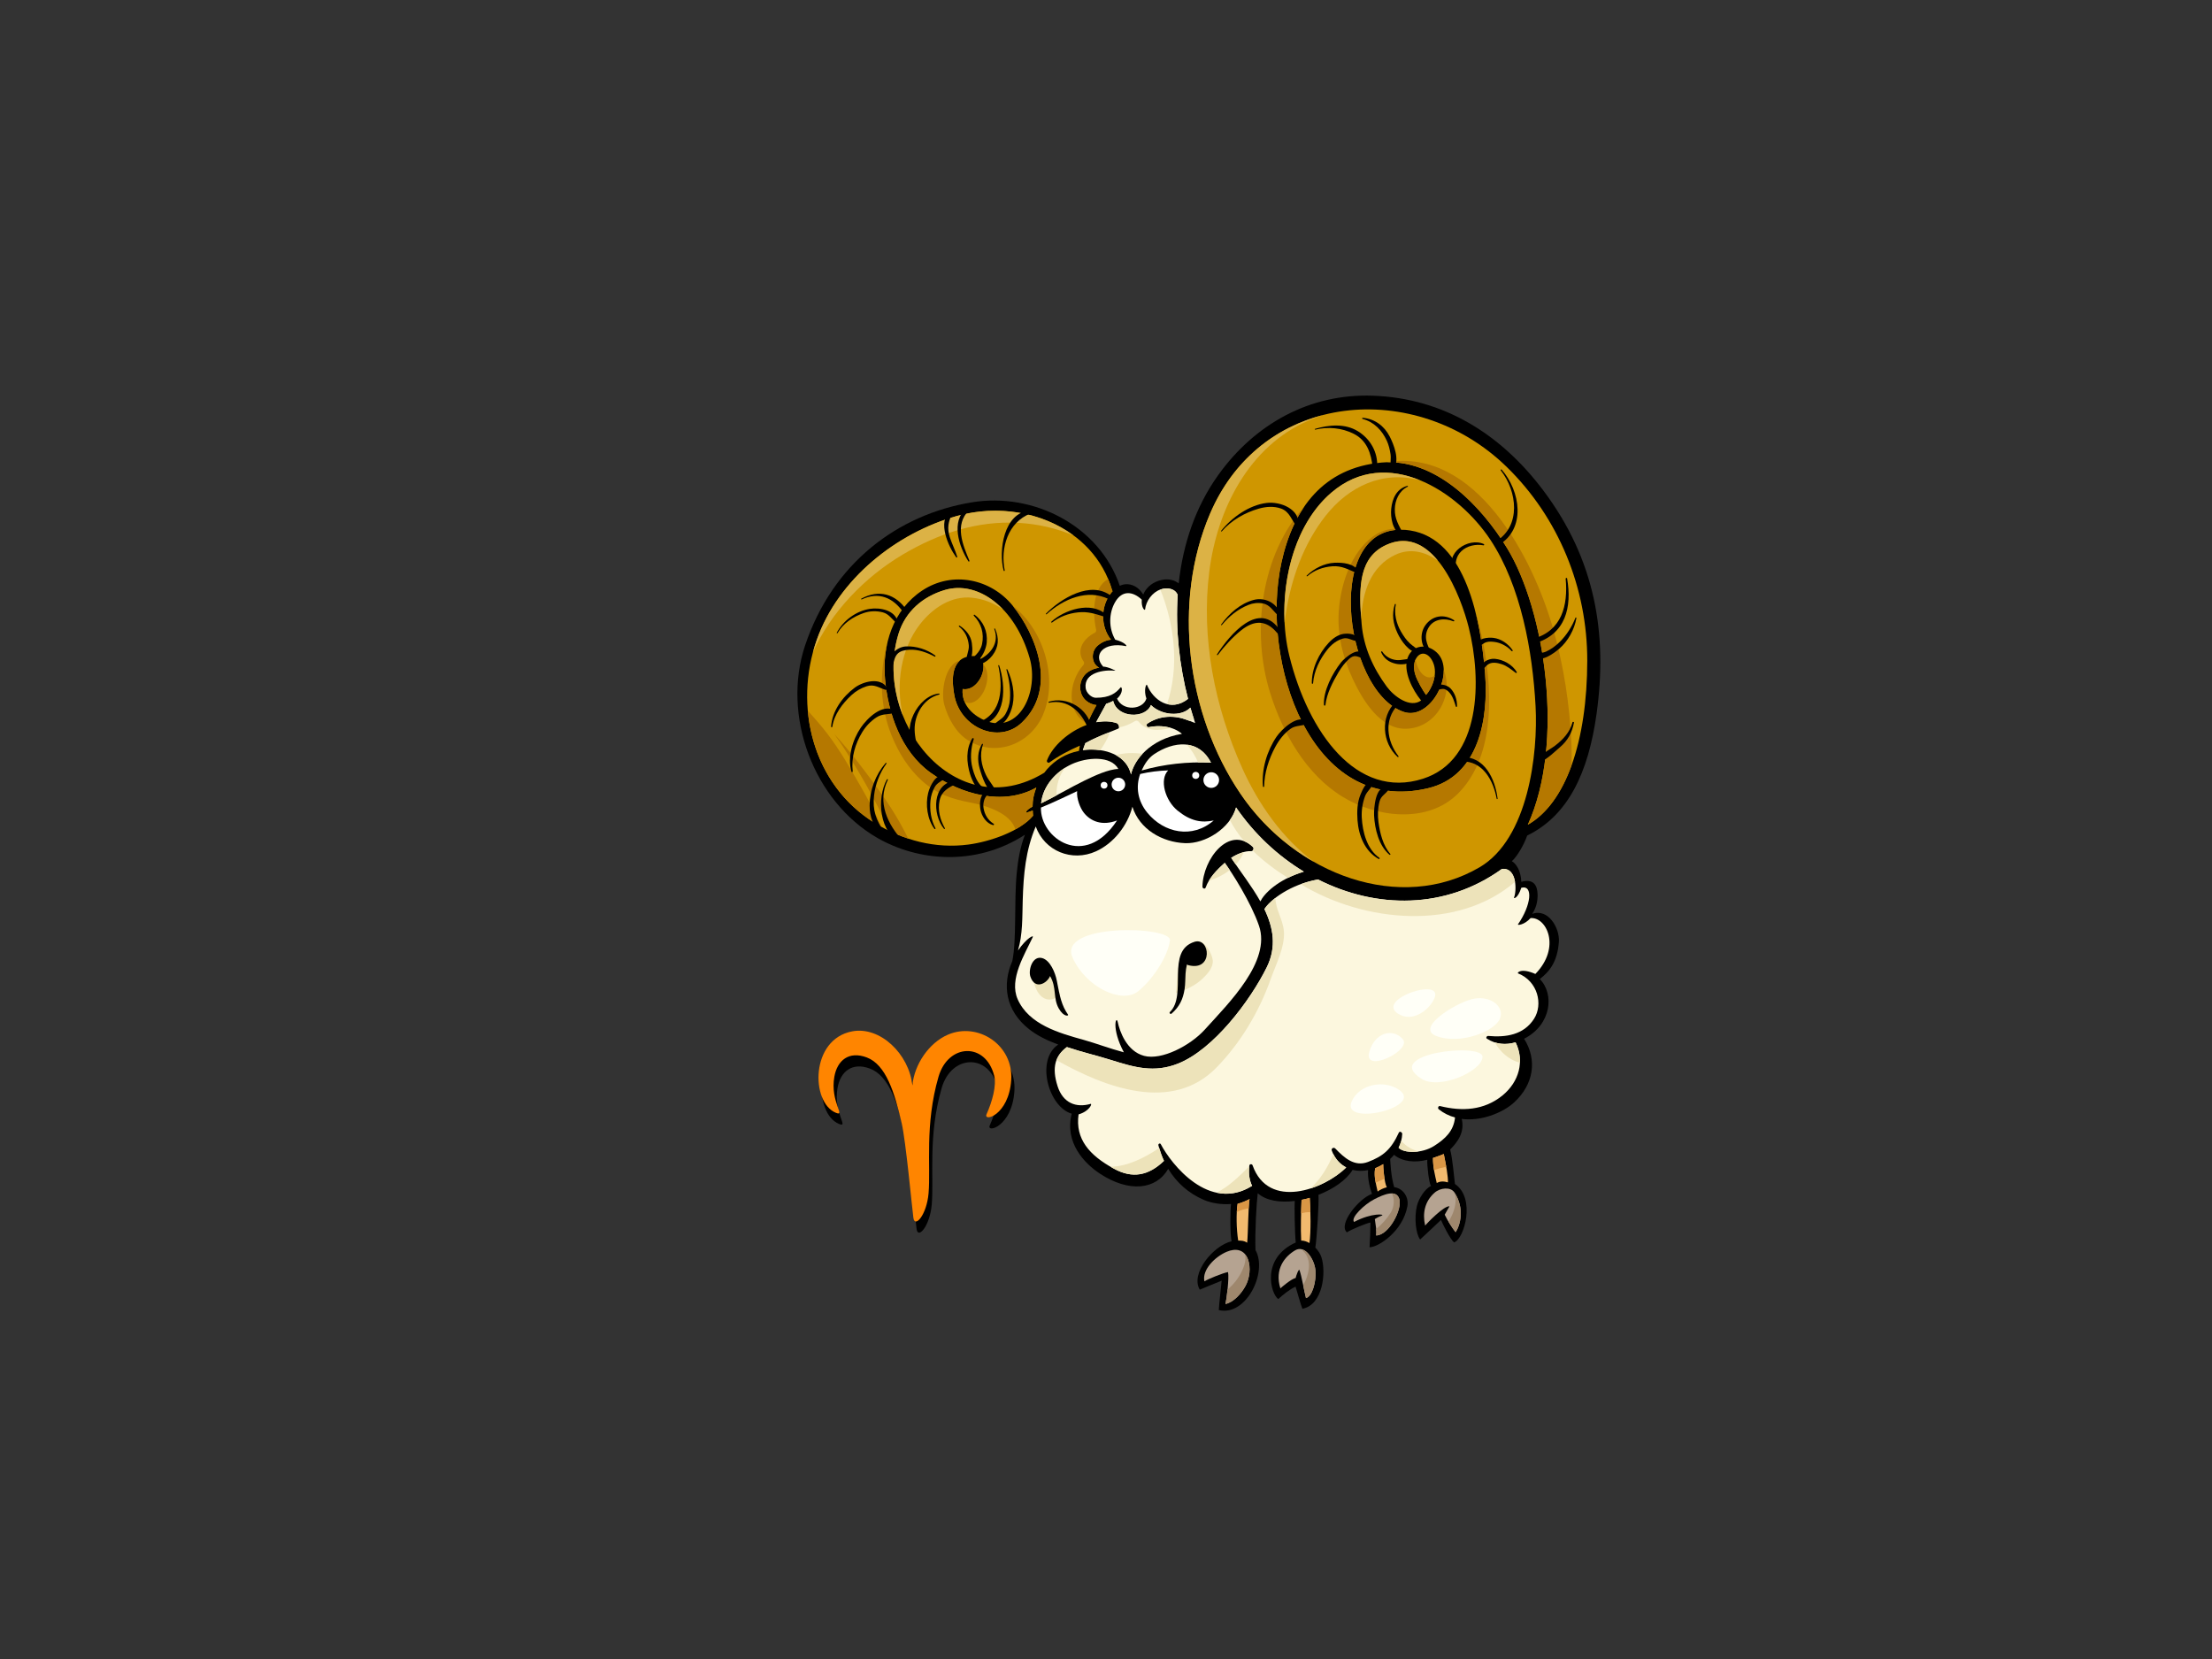 <?xml version="1.0" encoding="utf-8"?>
<!-- Generator: Adobe Illustrator 17.0.0, SVG Export Plug-In . SVG Version: 6.00 Build 0)  -->
<!DOCTYPE svg PUBLIC "-//W3C//DTD SVG 1.1//EN" "http://www.w3.org/Graphics/SVG/1.1/DTD/svg11.dtd">
<svg version="1.1" id="Layer_1" xmlns="http://www.w3.org/2000/svg" xmlns:xlink="http://www.w3.org/1999/xlink" x="0px" y="0px"
	 width="800px" height="600px" viewBox="0 0 800 600" enable-background="new 0 0 800 600" xml:space="preserve">
<rect x="0" y="0" width="800" height="600" fill="#333333" stroke="none"/>
<g>
	<path d="M577.438,258.038c3.976-28.65-0.381-55.573-19.341-80.736c-15.322-20.336-35.988-33.266-61.549-34.192
		c-22.944-0.828-42.737,10.289-55.903,28.624c-8.308,11.574-12.825,25.119-14.347,39.262c-0.335-0.233-0.649-0.473-1.059-0.684
		c-1.946-1.008-4.262-0.932-6.289-0.244c-2.663,0.904-4.554,2.706-5.483,4.947c-1.094-1.705-2.488-3.076-4.664-3.594
		c-1.35-0.321-2.653-0.112-3.824,0.433c-7.367-21.711-31.195-33.826-53.4-30.197c-26.888,4.398-50.451,22.043-60.407,51.777
		c-8.458,25.26,2.956,56.277,26.167,69.629c14.41,8.289,35.296,10.494,53.344-1.17c-1.684,4.365-2.493,8.994-2.969,13.89
		c-1.003,10.332,0.005,23.995-1.6,31.809c-3.716,8.512-2.51,17.848,6.061,24.624c3.023,2.391,6.671,4.139,10.545,5.558
		c-8.277,5.595-3.477,22.62,4.89,25.012c-2.682,10.413,4.569,17.967,10.135,21.643c10.613,7.009,20.424,5.854,24.753-1.704
		c2.97,4.919,7.298,8.842,12.916,11.244c2.785,1.191,6.35,1.741,9.816,1.476c-0.326,1.729-0.398,10.881,0.181,13.483
		c-6.599,1.534-15.009,11.712-11.492,17.49c2.368-0.931,6.062-2.547,7.909-3.24c-0.231,2.655-0.842,7.599-1.038,10.619
		c9.846,2.406,17.774-13.62,13.272-21.699c-0.226-6.606,0.348-16.851,0.815-20.547c3.094,2.745,8.103,3.461,13.397,2.794
		c-0.178,1.726,0,11.82,0.348,15.026c-12.713,5.729-9.019,18.656-6.31,20.465c1.341-1.304,4.363-3.716,6.251-4.493
		c0.736,2.455,1.826,6.386,2.468,7.995c7.426-1.395,8.671-13.169,6.869-18.678c-0.398-1.215-1.201-2.428-2.195-3.445
		c0.561-3.432,1.368-16.37,1.132-19.084c5.354-2.083,10.085-5.307,12.342-9.024c1.795,0.453,3.714,0.445,5.607,0.085
		c-0.294,2.774,0.712,6.74,1.405,8.587c-4.829,1.704-12.35,11.08-9.064,13.932c1.189-0.931,7.633-3.555,8.523-3.549
		c-0.036,3.006-0.152,6.353-0.335,8.918c3.195,0.03,12.072-5.796,13.691-14.855c0.552-3.088-1.389-6.407-4.791-6.875
		c-1.215-4.264-1.328-8.714-1.441-10.206c0.5-0.465,0.969-0.959,1.401-1.485c3.117,2.546,7.672,2.904,12.024,1.786
		c-0.147,1.902,0.602,8.423,1.332,9.494c-2.247,0.983-4.483,4.709-5.067,7.113c-1.039,4.27-0.462,10.157,1.149,12.228
		c2.314-2.187,6.789-6.295,7.528-7.061c0.564,1.299,3.389,7.149,4.783,8.105c3.622-1.268,7.892-15.926,0.274-21.125
		c-0.48-3.735-0.81-8.822-1.731-12.46c2.885-2.885,5.29-6.349,4.187-11.065c6.667,0.898,14.626-1.979,18.995-6.01
		c6.981-6.443,8.435-15.295,3.555-22.984c9.966-5.081,11.006-16.277,5.672-21.591c3.487-2.651,6.371-6.229,6.912-13.389
		c0.381-5.066-3.89-12.299-9.654-10.176c1.358-1.985,2.024-4.432,1.957-7.021c-0.089-3.503-1.616-5.772-5.906-4.583
		c-0.097-3.96-1.877-6.624-3.421-7.462c1.737-1.445,4.41-5.837,5.552-9.263C567.16,294.96,574.467,279.438,577.438,258.038z"/>
	<path fill="#FCF7DE" d="M412.932,216.858c-0.216,3.091,1.148,4.086,1.204,3.555c0.32-3.06,2.618-6.205,5.559-7.217
		c2.595-0.896,5.38-0.251,6.238,1.991c-0.823,12.476,0.589,25.308,3.739,37.573c-6.45,5.024-12.629,0.355-14.826-5
		c-0.288-0.702-1.305,1.854-0.232,4.887c-1.279,4.107-8.556,4.655-10.619,0.018c2.474-2.157,1.745-4.605,1.266-4.031
		c-1.676,2.01-3.803,3.726-8.952,3.726c-1.609,0-3.46-1.781-3.67-3.513c-0.691-5.677,6.702-6.704,10.703-6.275
		c0.441,0.048-2.867-1.524-4.356-1.474c-3.913-4.258,0.137-9.065,8.239-7.417c0.622,0.126-0.481-1.508-3.875-2.319
		c-2.401-4.113-2.407-9.534-0.036-13.615C405.882,213.324,409.708,213.856,412.932,216.858z"/>
	<path fill="#FFFFFF" d="M425.852,293.137c4.72,3.849,8.703,4.526,13.112,3.597c-7.774,6.731-17.985,4.526-23.986-2.761
		c-3.577-4.343-4.28-9.442-2.615-14.055c3.375-0.772,6.747-1.188,10.119-1.294C419.195,282.004,421.443,289.541,425.852,293.137z"/>
	<path fill="#FCF7DE" d="M412.875,278.658c1.015-2.202,2.375-4.443,4.484-5.867c6.985-4.716,16.151-5.762,20.625,3.056
		C429.594,275.396,420.972,276.36,412.875,278.658z"/>
	<path fill="#FCF7DE" d="M428.663,260.156c-4.632-1.628-9.693-1.145-13.71,1.561c-0.586,0.393-0.154,1.412,0.537,1.27
		c3.666-0.76,8.622-0.482,11.986,2.419c-11.656,1.948-17.375,9.576-18.425,14.683c-2.033-8.361-11.893-9.65-17.422-8.784
		c0.254-0.669,0.624-1.874,0.903-2.531c3.914-2.198,8.101-3.708,11.822-5.222c0.761-0.309,0.248-1.774-0.494-2.024
		c-2.293-0.778-4.855-0.812-7.453-0.308c1.215-2.255,2.462-4.49,3.675-6.704c0.894-0.233,1.834-0.666,2.514-1.02
		c1.531,6.316,11.708,6.483,13.649,1.493c3.604,3.554,10.723,4.496,14.281,0.937c0.534,1.881,1.117,3.742,1.733,5.589
		C431.084,260.984,429.835,260.568,428.663,260.156z"/>
	<path fill="#FCF7DE" d="M392.088,282.378c-5.246,2.568-10.264,5.583-15.555,8.163c0.627-6.295,5.365-11.559,11.082-14.179
		c5.451-2.499,14.115-3.192,16.86,1.746C400.908,278.186,395.751,280.584,392.088,282.378z"/>
	<path fill="#FFFFFF" d="M403.997,296.722c-11.691,17.857-27.876,6.385-27.525-4.654c3.696-1.429,12.343-5.589,13.081-5.939
		c-0.249,2.697,1.114,6.083,2.36,7.709C394.385,297.067,398.622,298.789,403.997,296.722z"/>
	<path fill="#CF9600" d="M350.312,305.435c-11.986,1.612-23.765-1.542-33.915-7.781c-22.56-13.865-29.461-42.371-20.984-66.289
		c7.828-22.08,28.91-38.659,50.656-44.75c23.162-6.489,49.524,3.909,56.164,26.921c0.034,0.115,0.101,0.189,0.15,0.285
		c-0.129,0.14-0.264,0.278-0.384,0.428c-4.025,4.972-4.018,12.256-0.188,17.121c-0.042,0.002-0.075-0.006-0.118,0
		c-1.778,0.173-3.623,1.105-4.91,2.323c-2.273,2.15-2.105,6.325,0.754,7.791c-1.461,0.226-2.869,0.714-4.133,1.612
		c-2.05,1.46-3.018,3.998-2.671,6.45c0.372,2.635,2.138,4.477,4.647,5.237c0.384,0.117,0.781,0.177,1.181,0.21
		c-1.327,2.357-2.507,4.739-3.528,7.177c-6.353,2.328-12.304,7.494-14.368,12.807c-0.234,0.604,0.441,1.108,0.928,0.752
		c3.328-2.425,7.202-4.416,10.949-6.063c-0.097,0.471-0.236,1.421-0.317,1.903c-0.613,0.131-1.222,0.275-1.814,0.445
		c-4.478,1.28-8.151,3.971-10.739,7.454c-32.165,19.581-62.367-19.181-52.686-50.33c2.495-8.026,8.764-13.37,16.636-15.739
		c11.976-3.601,25.494,6.151,30.784,24.663c3.374,11.809-3.502,27.525-15.93,22.606c-3.81-1.508-8.854-5.232-8.327-11.471
		c6.8,1.167,11.186-12.36,3.379-11.929c-8.817,0.488-6.895,11.198-6.404,14.041c2.028,11.783,16.072,18.015,24.436,10.021
		c13.089-12.511,4.985-32-3.274-42.239c-7.821-9.697-21.754-12.784-32.737-5.533c-10.557,6.966-14.542,19.662-13.471,31.926
		c1.097,12.557,5.799,26.276,16.455,33.951c11.06,7.964,26.405,12.12,38.264,5.375c-0.866,2.354-1.348,4.331-1.352,6.899
		c-2.471,1.306-2.621,2.339-2.145,2.19c0.75-0.236,1.474-0.503,2.209-0.757c0.025,0.623,0.045,1.245,0.126,1.868
		C368.877,300.677,358.086,304.39,350.312,305.435z"/>
	<path fill="#DCB245" d="M326.375,200.629c12.833-7.627,26.953-12.384,42.041-11.527c7.037,0.4,13.612,1.968,19.816,4.528
		c-11.422-8.431-27.436-11.141-42.163-7.015c-21.746,6.092-42.829,22.67-50.656,44.75c-0.53,1.496-1,3.01-1.41,4.538
		C300.567,221.226,312.912,208.631,326.375,200.629z"/>
	<path fill="#DCB245" d="M351.624,216.177c4.184,0.453,7.862,1.979,11.116,4.217c-6.188-6.475-13.925-9.158-21.118-6.996
		c-7.871,2.369-14.141,7.712-16.636,15.739c-3.057,9.836-2.13,20.427,1.572,29.704c-2.751-11.322-0.706-24.283,6.211-33.128
		C337.242,219.992,344.009,215.353,351.624,216.177z"/>
	<path fill="#FCF7DE" d="M368.046,361.373c-3.18-7.213,2.567-16.231,5.49-22.51c0.303-0.654-1.873-0.012-5.374,4.874
		c1.747-5.744,1.542-12.14,1.717-18.07c0.28-9.519,1.047-18.14,4.708-26.759c3.181,8.878,13.07,12.939,21.803,8.981
		c6.304-2.853,11.375-9.225,13.159-16.131c2.555,8.139,10.73,12.864,19.068,13.183c7.379,0.281,16.396-5.445,18.424-12.916
		c6.596,9.607,15.059,17.487,24.516,23.217c-9.73,2.963-14.452,8.144-15.728,10.765c-3.096-5.513-7.223-10.763-10.558-15.759
		c2.126-1.374,4.935-2.563,7.138-2.406c0.761,0.056,1.291-0.986,0.711-1.533c-8.503-8.056-18.098,4.355-18.236,14.359
		c-0.009,0.663,0.909,1.004,1.149,0.342c1.292-3.589,4.098-6.459,6.923-8.961c2.626,3.6,9.445,14.228,12.374,22.745
		c4.434,12.899-10.795,27.842-19.612,37.588c-5.22,5.768-15.591,11.19-21.952,9.482c-6.361-1.708-8.839-8.989-9.496-12.155
		c-0.578-2.78-2.434,2.21,2.192,10.871c-5.029-1.311-10.108-3.264-14.559-4.501C383.052,373.62,372.092,370.547,368.046,361.373z"/>
	<path fill="#B5A391" d="M450.483,465.025c-1.564,2.901-4.386,6.003-7.271,6.579c0.395-1.699,1.386-9.349,0.923-11.541
		c-1.619,0.244-7.329,2.545-8.542,3.347c-0.922-4.156,3.809-8.887,8.062-10.686c3.314-1.402,6.368-0.825,7.678,2.7
		C452.45,458.427,451.937,462.328,450.483,465.025z"/>
	<path fill="#F2BA6E" d="M451.06,449.445c-1.084-0.734-1.937-0.746-3.253-0.779c-0.671-4.3-0.752-9.965-0.208-13.301
		c1.338-0.305,3.158-1.091,4.327-1.695C451.458,435.309,451.408,445.982,451.06,449.445z"/>
	<path fill="#B5A391" d="M472.322,469.462c-0.833-3.395-1.525-7.749-2.333-10.09c-0.262-0.755-1.319,2.257-1.395,2.819
		c-1.601,0.355-4.983,3.261-5.53,3.76c-2.195-7.04,1.648-11.547,5.308-13.736s7.042,3.348,7.387,7.272
		C476.106,463.412,474.606,468.952,472.322,469.462z"/>
	<path fill="#F2BA6E" d="M470.716,433.947c0.99-0.199,1.981-0.449,2.962-0.733c0.351,4.92,0.467,12.191-0.086,16.35
		c-0.987-0.57-2.025-0.92-2.999-0.888C470.335,444.481,470.566,437.672,470.716,433.947z"/>
	<path fill="#F2BA6E" d="M497.344,422.495c1.018-0.382,1.992-0.895,2.925-1.476c-0.065,0.993,0.391,6.811,1.296,8.373
		c-1.111,0.265-2.492,0.888-3.324,1.543C497.625,428.127,496.814,425.473,497.344,422.495z"/>
	<path fill="#B5A391" d="M506.115,433.742c1.038,3.693-3.809,13.043-8.42,13.078c0.224-1.768-0.12-3.499-0.469-5.922
		c0.296-0.189,1.27-0.807,2.54-1.27c1.27-0.462-3.461-1.154-10.041,2.308c-1.384-1.5,3.692-6.347,7.271-8.194
		C500.575,431.895,505.075,430.048,506.115,433.742z"/>
	<path fill="#B5A391" d="M525.967,431.204c3.924,5.886,2.077,12.118,0.462,14.427c-1.27-1.616-2.771-3.924-3.934-6.315
		c0.165-0.398,1.163-1.995,1.741-3.035c-2.024-0.266-8.234,6.223-8.823,6.95c-0.989-4.41-0.18-8.68,3.406-11.862
		C520.928,429.498,524.654,429.234,525.967,431.204z"/>
	<path fill="#9E876D" d="M451.333,455.425c-0.272-0.732-0.635-1.308-1.044-1.795c0.254,1.124,0.204,2.416-0.254,3.855
		c-1.103,3.464-3.28,6.56-6.078,8.903c-0.236,2.265-0.558,4.41-0.745,5.216c2.884-0.577,5.707-3.678,7.271-6.579
		C451.937,462.328,452.45,458.427,451.333,455.425z"/>
	<path fill="#9E876D" d="M475.759,459.488c-0.274-3.113-2.461-7.228-5.18-7.708c4.023,3.069,3.235,8.48,0.742,13.086
		c0.321,1.555,0.648,3.16,1.001,4.596C474.606,468.952,476.106,463.412,475.759,459.488z"/>
	<path fill="#9E876D" d="M506.115,433.742c-0.427-1.514-1.439-2.088-2.727-2.122c1.051,1.839,0.892,4.853-0.419,6.964
		c-1.353,2.177-3.179,4.206-5.267,5.927c0.067,0.797,0.088,1.554-0.007,2.309C502.306,446.785,507.153,437.435,506.115,433.742z"/>
	<path fill="#9E876D" d="M525.967,431.204c-0.04-0.061-0.103-0.101-0.149-0.158c0.406,0.773,0.644,1.676,0.644,2.703
		c0,2.864-1.047,5.629-2.593,8.087c0.85,1.436,1.75,2.763,2.56,3.794C528.044,443.322,529.891,437.09,525.967,431.204z"/>
	<path fill="#F2BA6E" d="M518.257,418.794c0.839-0.306,3.111-1.032,3.902-1.441c0.807,3.808,1.615,8.309,1.499,10.271
		c-1.154-0.347-2.654-0.577-4.038,0.232C519.014,425.201,518.233,422.195,518.257,418.794z"/>
	<path fill="#D99645" d="M451.605,437.032c0.083-1.619,0.183-2.883,0.32-3.363c-1.169,0.604-2.989,1.39-4.327,1.695
		c-0.14,0.856-0.236,1.869-0.294,2.971C448.678,437.689,450.132,437.224,451.605,437.032z"/>
	<path fill="#D99645" d="M473.919,438.372c-0.049-1.836-0.131-3.615-0.241-5.158c-0.981,0.284-1.972,0.534-2.962,0.733
		c-0.055,1.323-0.115,3.054-0.162,4.904C471.636,438.51,472.772,438.367,473.919,438.372z"/>
	<path fill="#D99645" d="M500.737,426.303c-0.346-2.169-0.509-4.664-0.468-5.284c-0.932,0.581-1.906,1.094-2.925,1.476
		c-0.327,1.835-0.143,3.546,0.189,5.246C498.595,427.228,499.659,426.743,500.737,426.303z"/>
	<path fill="#D99645" d="M523.054,421.976c-0.262-1.518-0.577-3.122-0.895-4.623c-0.791,0.409-3.063,1.134-3.902,1.441
		c-0.01,1.533,0.155,2.974,0.381,4.351C520.077,422.65,521.555,422.263,523.054,421.976z"/>
	<path fill="#FCF7DE" d="M547.569,324.576c-0.242,0.525,1.365,0.425,2.635-3.5c4.386-1.154,3.577,6.349-1.213,13.229
		c-0.283,0.404,2.253,0.276,4.562-2.263c5.771-0.462,11.128,10.569,1.731,20.202c-5.195-2.308-6.798-0.421-6.211-0.187
		c7.134,2.843,9.056,11.223,5.73,16.408c-3.759,5.857-10.21,6.777-16.562,6.196c-0.5-0.046-0.992,0.663-0.464,1.002
		c3.285,2.113,6.935,2.314,10.341,1.301c3.356,6.798,1.279,14.301-4.693,19.192c-6.709,5.495-14.735,5.823-22.599,3.869
		c-0.654-0.164-0.968,0.775-0.494,1.155c1.799,1.438,3.802,2.395,5.897,2.978c-0.494,4.88-3.537,7.73-7.573,10.291
		c-4.45,2.822-10.927,2.676-12.836,0.659c0.754-1.517,1.231-3.185,1.308-4.976c0.027-0.632-0.916-1.17-1.219-0.506
		c-2.795,6.114-5.683,8.539-11.184,10.618c-4.887,1.847-8.579-1.527-11.794-4.859c-0.58-0.599-1.581-0.062-1.27,0.76
		c1.136,2.989,3.011,4.929,5.216,6.078c-8.002,7.947-28.102,15.511-33.874-0.782c-0.199-0.563-1.088-0.494-1.161,0.113
		c-0.367,3.017,0.043,5.421,0.998,7.318c-15.515,9.726-29.275-7.873-33.03-15.068c-0.264-0.506-0.987-0.101-0.862,0.401
		c0.499,1.979,1.192,3.854,2.018,5.64c-5.568,5.344-11.342,6.515-18.089,2.838c-8.938-4.871-14.037-10.753-12.803-19.644
		c3.968-1.149,5.067-4.004,4.345-3.798c-5.223,1.493-9.962-0.288-11.918-6.355c-2.229-6.917-0.821-11.134,3.348-14.197
		c5.721,1.906,10.653,3.006,15.869,4.642c8.623,2.706,15.644,4.783,24.336,1.338c12.878-5.107,26.117-22.795,32.061-34.787
		c3.68-7.427,2.374-14.448-0.825-21.096c2.159-3.439,9.525-8.957,19.359-10.722c21.09,10.676,46.129,10.926,66.552-3.809
		C548.82,313.689,548.503,322.549,547.569,324.576z"/>
	<path fill="#EDE3BA" d="M425.933,215.187c-0.858-2.242-3.643-2.887-6.238-1.991c-0.016,0.005-0.03,0.015-0.046,0.02
		c5.292,13.14,6.857,28.174,2.424,41.424c2.314,0.602,4.93,0.199,7.599-1.879C426.522,240.495,425.11,227.663,425.933,215.187z"/>
	<path fill="#EDE3BA" d="M433.316,275.758c1.56-0.013,3.119,0.006,4.668,0.089c-2.099-4.138-5.238-6.083-8.695-6.517
		C430.964,271.244,432.327,273.421,433.316,275.758z"/>
	<path fill="#EDE3BA" d="M397.002,261.136c2.392-0.388,4.741-0.326,6.857,0.392c0.541,0.182,0.954,1.007,0.847,1.562
		c1.979-0.356,3.979-1.186,5.808-2.314c0.35-0.216,0.936-0.182,1.209,0.156c2.899,3.594,7.235,3.513,11.66,2.307
		c-2.655-0.788-5.539-0.74-7.893-0.252c-0.691,0.143-1.123-0.877-0.537-1.27c4.017-2.706,9.078-3.189,13.71-1.561
		c0.54,0.19,1.097,0.382,1.656,0.585c0.514-0.211,1.018-0.416,1.511-0.616c-0.45-1.393-0.902-2.786-1.303-4.2
		c-3.558,3.56-10.677,2.617-14.281-0.937c-1.942,4.99-12.119,4.823-13.649-1.493c-0.68,0.354-1.619,0.787-2.514,1.02
		c-1.138,2.076-2.304,4.174-3.446,6.286C396.754,260.924,396.88,261.024,397.002,261.136z"/>
	<path fill="#EDE3BA" d="M397.904,271.331c1.36-1.859,2.489-3.867,3.377-6.073c-0.28-0.045-0.571-0.077-0.839-0.135
		c-2.616,1.053-5.319,2.196-7.91,3.651c-0.28,0.657-0.649,1.861-0.903,2.531C393.407,271.026,395.636,270.996,397.904,271.331z"/>
	<path fill="#EDE3BA" d="M403.558,273.115c2.57,1.394,4.673,3.601,5.493,6.974c0.458-2.227,1.805-4.933,4.143-7.438
		C409.967,272.15,406.711,272.245,403.558,273.115z"/>
	<path fill="#EDE3BA" d="M385.292,277.614c-4.633,2.861-8.22,7.51-8.759,12.928c1.886-0.92,3.733-1.899,5.572-2.89
		C381.98,284.039,383.044,280.336,385.292,277.614z"/>
	<path fill="#EDE3BA" d="M449.944,304.223c1.062,0.414,2.125,1.093,3.173,2.085c0.392,0.371,0.271,0.962-0.082,1.291
		c3.778,3.753,8.156,7.013,12.747,9.908c1.69-0.83,3.6-1.604,5.772-2.266c-9.456-5.73-17.92-13.611-24.516-23.217
		c-0.44,1.623-1.225,3.156-2.238,4.571C446.223,299.33,447.961,301.865,449.944,304.223z"/>
	<path fill="#EDE3BA" d="M449.848,308.165c-1.582,0.422-3.219,1.203-4.58,2.082c0.534,0.801,1.094,1.61,1.662,2.425
		C448.178,311.337,449.185,309.826,449.848,308.165z"/>
	<path fill="#EDE3BA" d="M437.236,318.49c2.617-0.773,5.268-2.074,7.521-3.83c-0.706-1.065-1.326-1.958-1.803-2.613
		C440.822,313.936,438.704,316.034,437.236,318.49z"/>
	<path fill="#EDE3BA" d="M375.06,347.839c-0.026,0.079-0.039,0.155-0.091,0.234c-1.834,2.834-1.591,7-0.082,9.943
		c1.944,3.79,5.087,4.551,8.521,1.957c0.015-0.01,0.028-0.01,0.043-0.021C381.826,354.263,380.673,347.741,375.06,347.839z"/>
	<path fill="#EDE3BA" d="M431.19,340.992c-5.785,4.111-5.197,11.391-5.893,18.103c3.538-1.008,7.164-2.731,9.797-5.31
		c1.645-1.61,3.716-3.888,3.517-6.417C438.412,344.845,435.01,338.279,431.19,340.992z"/>
	<path fill="#EDE3BA" d="M451.828,421.799c-3.906,3.928-7.622,7.464-11.864,9.543c4.01,0.862,8.368,0.355,12.876-2.471
		C451.913,427.029,451.515,424.696,451.828,421.799z"/>
	<path fill="#EDE3BA" d="M482.233,417.422c-2.003,4.754-4.697,9.077-8.231,12.39c5.07-1.624,9.843-4.578,12.876-7.59
		C485.008,421.246,483.378,419.694,482.233,417.422z"/>
	<path fill="#EDE3BA" d="M506.756,412.59c-0.224,0.877-0.538,1.72-0.935,2.517c1.187,1.255,4.139,1.784,7.272,1.328
		C510.731,415.835,508.563,414.606,506.756,412.59z"/>
	<path fill="#EDE3BA" d="M540.614,376.988c2.037,3.607,5.261,6.388,9.079,7.364c0.116-2.453-0.378-4.966-1.575-7.39
		C545.666,377.691,543.091,377.777,540.614,376.988z"/>
	<path fill="#EDE3BA" d="M401.641,421.979c0.407,0.236,0.814,0.473,1.238,0.703c6.747,3.677,12.521,2.505,18.089-2.838
		c-0.685-1.479-1.247-3.038-1.714-4.649C413.491,419.028,407.532,421.85,401.641,421.979z"/>
	<path fill="#EDE3BA" d="M547.923,318.929c-0.427-2.595-1.726-4.975-4.722-4.673c-20.424,14.735-45.462,14.485-66.552,3.809
		c-2.211,0.397-4.278,1.002-6.208,1.713C493.636,333.849,527.315,336.715,547.923,318.929z"/>
	<path fill="#EDE3BA" d="M439.985,386.068c8.677-8.899,15.416-20.199,19.558-31.91c1.824-5.159,5.24-11.755,4.798-17.314
		c-0.349-4.401-3.012-7.834-3.064-12.108c-1.869,1.436-3.244,2.865-3.988,4.05c3.2,6.648,4.505,13.669,0.825,21.096
		c-5.945,11.992-19.184,29.679-32.061,34.787c-8.691,3.445-15.712,1.368-24.336-1.338c-5.215-1.636-10.148-2.736-15.869-4.642
		c-1.792,1.316-3.037,2.867-3.74,4.731C399.807,393.379,423.892,402.574,439.985,386.068z"/>
	<path fill="#CF9600" d="M516.561,285.052c18.327-4.421,21.832-25.199,20.529-41.478c-1.523-19.032-6.825-48.554-27.077-51.724
		c-31.78-4.978-24.581,57.787-2.489,65.572c9.996,3.521,19.222-14.769,12.125-21.42c-3.658-3.432-8.799-2.712-10.512,1.793
		c-1.868,4.911,1.787,11.822,4.834,15.542c-3.976,2.864-9.758-1.419-12.389-4.96c-5.006-6.747-8.399-14.357-9.123-22.614
		c-1.194-13.614-0.925-24.148,8.836-28.659c17.316-8.001,27.21,19.075,29.889,29.797c4.743,18.975,4.611,47.965-16.552,54.736
		c-23.968,7.669-41.49-16.748-48.314-44.401c-4.709-19.08-0.547-45.515,15.136-59.023c19.989-17.222,45.775-0.789,57.525,16.94
		c11.114,16.769,15.3,40.389,16.381,60.22c0.935,17.149-2.624,47.95-20.233,58.278c-28.488,16.708-66.511,2.989-86.583-26.717
		c-19.401-28.708-24.576-69.16-10.923-101.119c19.074-44.642,74.523-48.888,107.276-16.974
		c18.867,18.384,29.195,43.937,29.156,70.112c-0.042,28.982-7.654,51.44-21.491,59.311c13.456-29.568,6.224-77.528-7.479-99.986
		c-9.48-15.536-26.129-32.768-45.458-30.992c-20.975,1.926-31.868,16.541-36.159,36.077
		C455.633,239.007,473.904,295.341,516.561,285.052z"/>
	<path fill="#DCB245" d="M449.275,277.827c-9.934-22.087-14.964-47-11.911-71.159c2.835-22.448,14.29-45.275,35.945-54.597
		c1.781-0.766,3.595-1.429,5.423-2.038c-17.379,4.395-32.744,16.2-41.111,35.781c-13.654,31.959-8.478,72.411,10.923,101.119
		c7.033,10.407,16.272,18.842,26.529,24.704C463.759,303.088,455.177,290.947,449.275,277.827z"/>
	<path fill="#DCB245" d="M504.655,200.636c5.362-2.502,10.722-1.123,15.356,2.094c-4.783-5.796-11.013-9.184-18.717-5.625
		c-9.358,4.325-9.987,14.194-8.972,26.996C492.534,214.316,495.835,204.751,504.655,200.636z"/>
	<path fill="#DCB245" d="M513.663,173.73c-10.509-4.32-22.099-4.226-32.209,4.484c-12.582,10.836-17.732,29.988-16.854,46.991
		c0.103-0.904,0.214-1.803,0.347-2.694c1.897-12.836,6.37-25.676,14.475-35.967C487.814,175.887,500.156,170.013,513.663,173.73z"/>
	<path fill="#CF9600" d="M518.244,239.467c-1.436-3.215-4.107-4.044-5.787-1.804c-1.085,1.447-1.374,3.735-0.656,6.161
		c0.718,2.426,2.858,5.971,3.943,7.498C517.6,249.37,520.275,244.005,518.244,239.467z"/>
	<path fill="#B57800" d="M373.444,291.709c0.005-2.568,0.486-4.545,1.352-6.899c-11.859,6.744-27.204,2.589-38.264-5.375
		c-10.656-7.675-15.358-21.394-16.455-33.951c-0.396-4.539-0.095-9.137,0.97-13.482c-0.279,0.975-0.533,1.948-0.748,2.902
		c-2.287,10.169-1.812,21.169,2.084,30.91c2.49,6.226,6.095,12.146,11.143,16.642c5.321,4.739,10.663,6.521,17.519,7.811
		c5.614,1.055,14.481,3.827,16.183,9.708c2.577-1.424,4.826-3.084,6.405-4.965c-0.08-0.623-0.1-1.245-0.126-1.868
		c-0.734,0.254-1.459,0.52-2.209,0.757C370.822,294.047,370.972,293.014,373.444,291.709z"/>
	<path fill="#B57800" d="M311.298,284.462c-3.71-6.444-7.49-13.102-12.012-19.019c-2.235-2.925-4.658-5.684-7.134-8.396
		c1.439,16.212,9.492,31.542,24.245,40.609c0.823,0.505,1.66,0.984,2.504,1.448C316.604,294.097,314.033,289.212,311.298,284.462z"
		/>
	<path fill="#B57800" d="M351.681,254.065c2.027-0.682,3.464-2.563,4.323-4.448c1.381-3.03,1.725-7.071-0.41-9.322
		c0.617,3.79-2.856,9.689-7.446,8.901c-0.149,1.757,0.155,3.307,0.739,4.672C349.744,254.266,350.682,254.402,351.681,254.065z"/>
	<path fill="#B57800" d="M317.717,285.59c-4.925-6.782-10.118-13.797-15.98-20.075c4.13,5.714,7.828,11.824,11.285,17.939
		c3.138,5.55,6.09,11.241,8.665,17.086c2.207,1.066,4.475,1.986,6.788,2.749C325.462,297.096,321.79,291.2,317.717,285.59z"/>
	<path fill="#B57800" d="M347.193,238.871c-5.473,1.256-6.979,11.454-5.668,16.047c1.375,4.817,4.105,9.976,8.468,12.754
		c9.926,6.32,22.51,1.609,27.127-8.952c5.685-13.003,0.542-30.793-10.817-39.608c8.253,10.245,16.335,29.714,3.256,42.216
		c-8.364,7.993-22.408,1.762-24.436-10.021C344.74,249.084,343.503,242.064,347.193,238.871z"/>
	<path fill="#B57800" d="M400.768,209.384c-5.674,3.258-5.623,12.459-4.336,18.327c0.091,0.416-0.047,0.923-0.458,1.127
		c-3.926,1.947-7.04,6.217-4.019,10.477c0.268,0.376,0.124,0.894-0.156,1.209c-5.335,5.994-6.41,17.156,1.439,21.195
		c0.975-2.28,2.078-4.516,3.322-6.727c-0.401-0.033-0.798-0.092-1.181-0.21c-2.509-0.76-4.275-2.602-4.647-5.237
		c-0.346-2.452,0.621-4.99,2.671-6.45c1.265-0.898,2.673-1.386,4.133-1.612c-2.859-1.466-3.026-5.641-0.754-7.791
		c1.287-1.218,3.131-2.15,4.91-2.323c0.043-0.006,0.076,0.002,0.118,0c-3.83-4.865-3.837-12.149,0.188-17.121
		c0.12-0.15,0.255-0.288,0.384-0.428c-0.049-0.097-0.116-0.171-0.15-0.285C401.82,212.103,401.329,210.719,400.768,209.384z"/>
	<path fill="#B57800" d="M471.758,183.18c-15.651,17.289-19.411,45.23-12.32,67.655c4.562,14.43,12.925,29.249,26.172,37.36
		c12.13,7.428,30.607,9.8,41.613-1.107c12.943-12.828,12.604-35.005,9.712-51.699c-0.788-4.547-1.838-9.21-3.235-13.766
		c1.887,7.557,2.864,15.38,3.39,21.952c1.302,16.278-2.202,37.057-20.529,41.478c-42.657,10.289-60.927-46.045-53.095-81.689
		C465.145,195.721,467.845,188.844,471.758,183.18z"/>
	<path fill="#B57800" d="M507.523,257.423c-21.815-7.688-29.104-68.983,1.32-65.72c-4.15-1.029-8.451-0.553-12.415,2.418
		c-7.915,5.931-11.468,17.086-12.216,26.598c-0.68,8.626,1.465,17.278,5.143,25.072c3.47,7.356,9.83,18.103,19.323,17.773
		c10.787-0.375,17.212-12.128,13.464-21.293C522.307,250.118,515.144,260.107,507.523,257.423z"/>
	<path fill="#B57800" d="M568.357,276.844c0.105-2.858,0.074-5.7-0.052-8.457c-0.623-13.54-2.76-27.385-6.429-40.436
		c-7.385-26.251-28.134-66.164-60.391-60.777c18.535-0.553,34.424,16.069,43.598,31.104c13.703,22.458,20.935,70.418,7.479,99.986
		C559.406,294.371,564.722,286.899,568.357,276.844z"/>
	<path fill="#B57800" d="M518.837,244.436c-3.506,2.182-6.517-2.484-6.822-6.031c-0.702,1.428-0.821,3.371-0.214,5.419
		c0.718,2.426,2.858,5.971,3.943,7.498c1.199-1.262,2.733-3.95,3.125-6.917C518.856,244.414,518.852,244.427,518.837,244.436z"/>
	<path d="M302.904,393.471c1.044-5.941,5.261-9.421,11.72-7c6.955,2.608,10.05,12.632,12.632,23.763
		c1.514,6.521,3.72,30.442,4.237,34.257c0.516,3.818,4.819-1.088,5.488-8.871c0.836-9.736-1.442-24.813,3.601-42.168
		c3.508-12.067,17-12.555,20.117-0.434c0.926,3.604-0.67,9.343-2.736,13.979c-1.308,2.938,8.057,0.5,8.906-12.362
		c0.842-12.745-12.071-21.01-22.836-16.421c-6.889,2.938-12.22,10.78-12.895,18.39c-1.25-11.479-11.722-21.47-21.783-19.564
		c-15.179,2.873-14.973,25.64-5.966,29.419C307.224,408.069,301.312,402.524,302.904,393.471z"/>
	<path fill="#FF8500" d="M301.75,389.435c1.044-5.942,5.261-9.421,11.72-7c6.955,2.608,10.05,12.632,12.632,23.763
		c1.514,6.521,3.72,30.442,4.237,34.257c0.516,3.818,4.819-1.088,5.488-8.871c0.836-9.736-1.442-24.813,3.601-42.168
		c3.508-12.067,17-12.555,20.117-0.434c0.926,3.604-0.67,9.343-2.736,13.979c-1.308,2.938,8.057,0.5,8.906-12.362
		c0.842-12.745-12.071-21.009-22.836-16.421c-6.889,2.938-12.22,10.78-12.895,18.39c-1.25-11.479-11.723-21.47-21.783-19.564
		c-15.179,2.873-14.973,25.64-5.966,29.419C306.07,404.033,300.158,398.487,301.75,389.435z"/>
	<path d="M386.285,366.973c-2.325-3.261-3.018-6.655-4.063-12.225c-0.567-3.018-2.437-7.426-5.261-8.231
		c-3.569-1.018-5.109,4.281-4.319,6.646c1.69,5.066,6.1,2.397,7.129-0.162c2.462,4.18,1.027,8.013,3.148,11.725
		C384.775,367.975,386.601,367.414,386.285,366.973z"/>
	<path d="M432.013,340.622c-10.468,3.259-2.521,19.206-8.891,25.384c-0.39,0.379,0.206,0.92,0.604,0.575
		c2.789-2.434,4.135-5.164,4.696-8.833c0.283-1.836,0.23-3.765,0.35-5.617c0.072-1.126,0.241-2.224,0.495-3.317
		c0.172,0.094,0.328,0.207,0.536,0.26C438.93,351.43,437.675,338.862,432.013,340.622z"/>
	<circle fill="#FFFFFF" cx="438.063" cy="282.123" r="2.832"/>
	<circle fill="#FFFFFF" cx="432.45" cy="280.435" r="1.274"/>
	<circle fill="#FFFFFF" cx="404.485" cy="283.726" r="2.454"/>
	<circle fill="#FFFFFF" cx="399.303" cy="283.999" r="1.227"/>
	<path d="M361.368,240.65c-0.067-0.205-0.358-0.1-0.314,0.104c1.723,7.756,1.428,17.202-7.027,20.439
		c-0.748,0.285-0.321,1.496,0.444,1.316C364.189,260.237,363.799,248.17,361.368,240.65z"/>
	<path d="M364.324,242.119c-0.094-0.204-0.393-0.107-0.332,0.113c0.983,3.47,1.56,7.146,1.275,10.753
		c-0.146,1.862-0.71,3.647-1.631,5.265c-0.999,1.756-2.82,2.448-4.168,3.812c-0.235,0.238-0.023,0.623,0.288,0.617
		c3.785-0.074,5.828-4.632,6.486-7.773C367.133,250.653,366.097,245.987,364.324,242.119z"/>
	<path d="M338.262,237.09c-2.905-2.196-6.944-3.487-10.592-3.305c-3.449,0.173-6.855,3.423-5.622,7.039
		c0.103,0.302,0.57,0.363,0.705,0.048c0.617-1.45,0.63-3,1.7-4.255c1.092-1.282,2.925-1.541,4.503-1.628
		c3.151-0.178,6.345,1.017,9.088,2.48C338.267,237.587,338.456,237.236,338.262,237.09z"/>
	<path d="M339.583,250.827c-7.736,0.778-14.035,13.205-8.57,19.581c0.182,0.213,0.615,0.049,0.575-0.242
		c-0.399-2.868-1.081-5.375-0.679-8.318c0.659-4.823,3.844-9.422,8.756-10.653C339.878,251.141,339.793,250.806,339.583,250.827z"/>
	<path d="M359.395,297.952c-2.082-1.314-3.286-3.277-3.684-5.693c-0.177-1.069-0.024-2.141,0.32-3.157
		c0.277-0.822,0.941-1.328,1.152-2.165c0.033-0.135-0.037-0.276-0.145-0.369c-0.623-0.974-1.536-1.616-2.324-2.473
		c-1.572-1.708-2.422-4.08-3-6.273c-0.908-3.453-0.616-7.144,0.449-10.514c0.1-0.318-0.359-0.532-0.534-0.245
		c-2.364,3.906-2.073,8.677-0.792,12.901c0.704,2.318,2.411,5.955,4.918,7.005c-1.483,1.224-1.465,4.296-1.152,5.89
		c0.465,2.375,2.105,4.92,4.557,5.552C359.429,298.481,359.659,298.118,359.395,297.952z"/>
	<path d="M356.588,280.289c-1.665-3.46-2.391-7.359-1.093-11.022c0.086-0.241-0.229-0.372-0.357-0.158
		c-1.597,2.663-1.688,5.814-0.843,8.772c0.893,3.121,2.559,8.331,5.765,9.804c0.294,0.135,0.604-0.122,0.519-0.437
		C359.916,284.807,357.708,282.618,356.588,280.289z"/>
	<path d="M379.321,253.789c-0.197,0.062-0.129,0.401,0.078,0.358c6.92-1.445,11.814,3.402,14.131,9.375
		c0.255,0.657,1.322,0.421,1.213-0.296C393.69,256.257,385.86,251.722,379.321,253.789z"/>
	<path d="M399.899,222.183c-5.333-4.883-15.043-1.579-19.646,2.644c-0.18,0.165,0.02,0.476,0.224,0.318
		c2.766-2.114,5.936-3.302,9.389-3.67c3.589-0.384,6.191,0.523,9.501,1.545C399.83,223.162,400.29,222.539,399.899,222.183z"/>
	<path d="M401.881,215.554c-7.396-5.777-18.221,0.928-23.594,6.38c-0.142,0.144,0.084,0.339,0.229,0.208
		c6.041-5.49,14.83-9.318,22.574-5.408C401.897,217.142,402.617,216.13,401.881,215.554z"/>
	<path d="M372.491,184.638c-9.521,0.743-11.438,14.683-9.503,21.754c0.06,0.218,0.432,0.129,0.387-0.092
		c-1.647-8.097,1.193-17.459,9.294-20.557C373.237,185.525,373.164,184.584,372.491,184.638z"/>
	<path d="M350.376,184.618c0.485-0.489-0.273-1.344-0.806-0.901c-5.753,4.785-2.787,14.005,0.664,19.294
		c0.135,0.208,0.465,0.015,0.372-0.208C348.176,196.974,345.158,189.892,350.376,184.618z"/>
	<path d="M343.526,194.329c-1.086-3.354-0.551-5.79,0.981-8.853c0.294-0.587-0.409-1.074-0.887-0.666
		c-4.683,3.986-0.63,12.818,2.189,16.732c0.154,0.214,0.451,0.013,0.381-0.216C345.452,198.937,344.297,196.71,343.526,194.329z"/>
	<path d="M341.735,280.627c-3.247-1.143-5.47,3.79-6.056,6.197c-1.009,4.145-0.326,9.503,2.276,12.943
		c0.143,0.19,0.491,0.012,0.373-0.208c-1.647-3.062-2.119-6.582-1.808-10.02c0.154-1.707,0.706-3.384,1.524-4.878
		c0.952-1.738,2.668-2.041,3.812-3.43C342,281.055,341.983,280.715,341.735,280.627z"/>
	<path d="M345.45,282.343c-8.422,0.908-8.284,12.281-4.041,17.405c0.158,0.19,0.431-0.004,0.312-0.217
		c-1.757-3.152-2.659-6.524-1.886-10.109c0.718-3.329,3.247-4.578,5.992-5.983C346.373,283.159,346.018,282.282,345.45,282.343z"/>
	<path d="M323.667,257.015c-4.437-2.844-10.134,2.874-12.36,6.168c-2.96,4.379-4.879,10.707-3.352,15.917
		c0.077,0.26,0.469,0.128,0.441-0.122c-0.57-5.03,0.865-9.959,3.482-14.24c1.297-2.122,3.037-3.943,5.117-5.301
		c2.146-1.401,4.23-0.943,6.482-1.572C323.842,257.765,324.042,257.255,323.667,257.015z"/>
	<path d="M320.871,248.856c-2.372-4.148-8.718-2.397-11.768-0.129c-4.419,3.283-8.136,8.426-8.527,14.049
		c-0.02,0.289,0.407,0.344,0.448,0.054c0.627-4.429,3.72-8.477,6.924-11.427c1.575-1.451,3.42-2.529,5.449-3.191
		c2.78-0.906,4.429,0.54,6.886,1.277C320.636,249.595,321.091,249.239,320.871,248.856z"/>
	<path d="M314.557,220.208c-4.919,0.76-9.642,4.253-11.921,8.639c-0.086,0.167,0.164,0.294,0.257,0.134
		c2.054-3.577,5.64-5.939,9.477-7.266c2.225-0.772,4.645-0.837,6.912-0.247c2.186,0.568,3.242,2.422,4.857,3.751
		c0.25,0.205,0.636,0.022,0.556-0.32C323.693,220.605,318.236,219.642,314.557,220.208z"/>
	<path d="M327.971,220.697c-4.145-5.907-9.974-7.671-16.452-4.196c-0.159,0.085-0.028,0.363,0.135,0.285
		c6.119-2.859,11.286-0.703,15.018,4.627C327.215,222.189,328.52,221.481,327.971,220.697z"/>
	<path d="M320.582,276.18c0.135-0.184-0.12-0.41-0.274-0.232c-3.669,4.258-5.757,9.821-5.794,15.447
		c-0.025,3.659,1.256,8.313,4.781,10.033c0.306,0.149,0.677-0.195,0.472-0.503c-2.942-4.416-4.241-7.791-3.652-13.202
		C316.557,283.671,318.189,279.478,320.582,276.18z"/>
	<path d="M326.591,304.276c-5.506-6.084-9.508-14.033-5.491-22.242c0.103-0.21-0.213-0.352-0.326-0.152
		c-3.797,6.765-2.834,19.692,5.396,23C326.567,305.041,326.876,304.592,326.591,304.276z"/>
	<path d="M463.017,228.114c-7.47-11.543-18.399,1.57-22.889,8.584c-0.107,0.166,0.173,0.343,0.29,0.189
		c2.476-3.246,5.214-6.318,8.405-8.881c4.693-3.774,9.098-3.893,13.034,0.874C462.354,229.48,463.454,228.79,463.017,228.114z"/>
	<path d="M453.509,216.944c-4.878,1.252-8.956,4.922-11.859,8.921c-0.111,0.152,0.094,0.354,0.22,0.202
		c2.615-3.139,5.769-5.733,9.576-7.272c1.694-0.684,3.484-0.886,5.268-0.561c2.489,0.455,3.612,2.563,5.296,4.148
		c0.349,0.33,1.029,0.07,0.879-0.462C461.78,217.988,457.355,215.956,453.509,216.944z"/>
	<path d="M458.125,181.891c-6.346,0.766-12.565,5.207-16.476,10.084c-0.12,0.149,0.094,0.349,0.22,0.202
		c3.415-3.961,8.367-6.793,13.36-8.213c2.629-0.748,5.478-0.974,8.084-0.039c3.167,1.136,3.731,4.19,5.698,6.466
		c0.183,0.213,0.593,0.062,0.623-0.205C470.309,184.086,463.029,181.3,458.125,181.891z"/>
	<path d="M491.071,155.94c-4.685-2.864-10.447-2.294-15.465-0.837c-0.18,0.052-0.097,0.32,0.083,0.277
		c4.649-1.102,9.587-0.657,13.871,1.488c4.835,2.421,6.374,7.159,6.872,12.191c0.11,1.094,1.597,0.901,1.65-0.131
		C498.357,163.547,495.609,158.714,491.071,155.94z"/>
	<path d="M502.618,157.889c-1.984-3.867-5.432-6.414-9.751-6.785c-0.274-0.024-0.318,0.351-0.058,0.416
		c4.093,1.041,7.034,4.135,8.747,7.869c0.703,1.531,1.091,3.189,1.347,4.847c0.257,1.667-0.225,3.325,0.184,4.936
		c0.14,0.55,0.813,0.462,1.074,0.092C506.257,166.279,504.084,160.748,502.618,157.889z"/>
	<path d="M472.958,261.039c-3.457-3.067-9.483,2.754-11.285,5.414c-3.464,5.116-5.46,11.801-4.911,17.99
		c0.022,0.253,0.445,0.256,0.447-0.003c0.046-4.939,1.683-9.975,4.01-14.295c1.383-2.568,3.16-4.892,5.553-6.584
		c1.966-1.393,4.255-0.824,6.144-1.909C473.135,261.525,473.135,261.197,472.958,261.039z"/>
	<path d="M498.877,310.239c-4.501-3.055-6.098-9.421-6.374-14.525c-0.144-2.651,0.278-5.302,1.194-7.785
		c0.672-1.821,2.647-3.127,2.971-4.922c0.051-0.277-0.175-0.455-0.427-0.464c-2.141-0.079-3.448,3.044-4.156,4.715
		c-1.236,2.91-1.349,6.297-1.124,9.4c0.396,5.504,2.647,11.215,7.625,13.988C498.861,310.8,499.151,310.425,498.877,310.239z"/>
	<path d="M502.831,308.845c-2.673-3.063-3.731-7.51-4.278-11.44c-0.345-2.493-0.272-5.03,0.351-7.471
		c0.55-2.159,2.144-2.65,3.213-4.261c0.186-0.281,0.03-0.678-0.288-0.773c-4.486-1.343-4.991,7.769-4.872,10.084
		c0.245,4.838,1.71,10.899,5.576,14.152C502.71,309.285,502.988,309.026,502.831,308.845z"/>
	<path d="M528.647,273.784c-1.041,0.03-0.949,1.64,0.089,1.612c7.571-0.213,11.348,6.893,12.555,13.449
		c0.039,0.21,0.369,0.198,0.339-0.024C540.706,281.662,536.983,273.551,528.647,273.784z"/>
	<path d="M548.567,243.054c-1.586-2.682-4.876-4.513-7.932-4.782c-2.391-0.21-5.204,1.412-5.56,3.873
		c-0.064,0.445,0.513,0.654,0.816,0.4c0.914-0.763,1.441-1.746,2.492-2.373c1.401-0.837,3.241-0.424,4.675,0.019
		c1.954,0.607,3.533,1.958,5.134,3.169C548.381,243.503,548.696,243.274,548.567,243.054z"/>
	<path d="M547.05,235.153c-1.566-2.309-4.135-4.12-6.96-4.467c-1.835-0.226-5.949,0.086-5.9,2.681
		c0.003,0.205,0.226,0.395,0.43,0.361c1.137-0.187,1.729-1.075,2.867-1.453c0.992-0.33,2.059-0.229,3.073-0.101
		c2.227,0.284,4.63,1.585,6.118,3.27C546.881,235.671,547.22,235.404,547.05,235.153z"/>
	<path d="M536.635,196.765c-5.582-2.623-14.577,3.512-10.65,9.681c0.174,0.274,0.558,0.143,0.528-0.181
		c-0.253-2.618,0.024-5.005,1.991-6.912c2.047-1.985,5.283-2.647,8.022-2.123C536.809,197.282,536.868,196.873,536.635,196.765z"/>
	<path d="M509.098,176.026c0.187-0.089,0.107-0.37-0.104-0.312c-3.887,1.057-5.46,4.559-5.843,8.3
		c-0.315,3.056,0.467,8.161,3.762,9.372c0.342,0.126,0.657-0.18,0.479-0.522c-1.523-2.932-2.989-5.225-2.939-8.683
		C504.498,180.916,506.035,177.484,509.098,176.026z"/>
	<path d="M491.309,206.602c-1.546-2.868-5.762-3.2-8.66-3.073c-3.723,0.162-7.452,2.091-10.063,4.652
		c-0.146,0.143,0.083,0.336,0.229,0.208c2.525-2.195,5.689-3.331,8.999-3.579c3.539-0.266,5.828,1.19,8.9,2.458
		C491.098,207.427,491.505,206.966,491.309,206.602z"/>
	<path d="M484.984,239.589c-3.084,3.934-6.411,10.182-6.168,15.337c0.015,0.342,0.5,0.391,0.541,0.036
		c0.461-4.134,2.659-8.341,4.748-11.864c1.036-1.747,2.279-3.42,3.799-4.777c1.874-1.673,2.852-0.949,4.853-0.236
		c0.265,0.095,0.452-0.199,0.41-0.425C492.246,232.751,486.239,237.99,484.984,239.589z"/>
	<path d="M486.001,229.238c-2.114,0.265-4.09,1.75-5.487,3.265c-3.536,3.832-6.162,9.324-6.072,14.611
		c0.004,0.257,0.428,0.25,0.447-0.003c0.326-4.447,2.422-8.716,5.165-12.167c1.468-1.848,3.371-3.369,5.662-4.007
		c2-0.558,3.38,1.014,5.191,0.827c0.268-0.027,0.41-0.282,0.339-0.529C490.673,229.214,487.793,229.015,486.001,229.238z"/>
	<path d="M505.776,273.483c-4.238-5.457-5.335-13.217-0.227-18.504c0.596-0.618-0.225-1.67-0.864-1.053
		c-5.564,5.366-4.788,14.782,0.793,19.847C505.654,273.933,505.922,273.668,505.776,273.483z"/>
	<path d="M524.588,248.963c-1.304-1.356-4.563-2.178-5.594-0.082c-0.116,0.235,0.045,0.523,0.297,0.567
		c0.883,0.147,1.656-0.293,2.538-0.3c0.953-0.007,1.792,0.666,2.385,1.337c1.216,1.374,1.78,3.319,2.303,5.038
		c0.065,0.213,0.428,0.164,0.433-0.06C527.006,253.108,526.237,250.68,524.588,248.963z"/>
	<path d="M525.883,224.309c-3.637-2.354-7.834-1.743-10.389,1.83c-2.318,3.244-1.665,8.294,1.734,10.444
		c0.306,0.195,0.622-0.196,0.464-0.482c-1.659-3.032-2.956-5.916-1.002-9.172c1.903-3.169,5.846-3.497,8.97-2.221
		C525.897,224.804,526.105,224.453,525.883,224.309z"/>
	<path d="M513.288,235.588c-0.919-1.146-2.214-1.844-3.307-2.828c-1.371-1.233-2.406-2.803-3.322-4.383
		c-1.653-2.852-2.537-6.496-1.847-9.746c0.052-0.245-0.306-0.29-0.375-0.063c-1.111,3.674-0.627,6.92,0.978,10.389
		c1.274,2.755,4.238,7.066,7.58,7.204C513.261,236.171,513.458,235.798,513.288,235.588z"/>
	<path d="M510.588,238.345c-1.842-0.226-3.677,0.586-5.598,0.369c-2.116-0.238-3.93-1.292-5.093-3.066
		c-0.146-0.22-0.502-0.004-0.395,0.23c1.082,2.36,2.837,3.626,5.353,4.187c1.778,0.396,4.618,0.275,5.965-1.07
		C511.031,238.784,510.876,238.38,510.588,238.345z"/>
	<path d="M351.477,232.582c-0.387-2.754-2.137-4.776-4.383-6.281c-0.21-0.14-0.459,0.15-0.251,0.312
		c2.169,1.688,3.255,4.003,3.533,6.701c0.214,2.08-1.093,3.976-0.812,5.924c0.033,0.231,0.3,0.465,0.534,0.289
		C351.929,238.149,351.765,234.638,351.477,232.582z"/>
	<path d="M359.889,227.391c-0.081-0.186-0.379-0.097-0.303,0.098c1.951,4.997-1.32,9.162-5.594,11.177
		c1.638-1.737,2.698-4.312,2.876-6.35c0.35-4-1.205-7.507-4.36-9.972c-0.201-0.156-0.506,0.138-0.32,0.326
		c2.731,2.754,3.778,6.484,2.986,10.253c-0.696,3.308-3.202,4.478-4.958,6.904c-0.101,0.015-0.202,0.039-0.303,0.052
		c-0.344,0.043-0.481,0.576-0.08,0.653c3.522,0.684,6.852-0.577,9.088-3.485C361.25,234.014,361.387,230.818,359.889,227.391z"/>
	<path d="M543.104,169.851c-0.176-0.201-0.509,0.034-0.339,0.25c5.949,7.564,7.48,20.135-1.777,25.718
		c-0.916,0.552,0.033,1.893,0.946,1.356C552.083,191.21,549.831,177.566,543.104,169.851z"/>
	<path d="M566.771,209.219c-0.059-0.343-0.553-0.238-0.523,0.098c0.892,9.611-1.384,18.822-11.654,21.67
		c-1.236,0.342-0.747,2.041,0.486,1.68C566.262,229.385,568.561,219.587,566.771,209.219z"/>
	<path d="M569.78,223.433c-1.286,3.28-3.247,6.338-5.762,8.81c-1.433,1.408-3.042,2.577-4.869,3.415
		c-1.411,0.647-2.99,0.363-4.238,1.24c-0.262,0.184-0.196,0.574,0.028,0.749c2.537,2.003,7.082-1.383,9.012-3.051
		c3.151-2.724,5.497-6.972,6.179-11.055C570.164,223.339,569.858,223.234,569.78,223.433z"/>
	<path d="M568.704,261.243c-0.901,3.609-3.524,6.34-6.404,8.524c-1.818,1.38-5.127,2.769-5.524,5.249
		c-0.046,0.288,0.259,0.574,0.544,0.447c2.468-1.097,4.853-3.502,6.902-5.259c2.815-2.415,4.348-5.259,5.02-8.859
		C569.298,261.039,568.78,260.941,568.704,261.243z"/>
	<path fill="#FFFFF7" d="M387.949,346.417c4.92,10.823,17.878,16.724,23.646,12.111c5.767-4.614,10.957-13.264,11.534-18.455
		C423.706,334.881,382.181,333.729,387.949,346.417z"/>
	<path fill="#FFFFF7" d="M514.252,390.246c6.46,3.976,21.916-2.883,21.916-8.074C536.168,376.982,499.256,381.019,514.252,390.246z"
		/>
	<path fill="#FFFFF7" d="M519.442,374.676c8.63,3.319,21.338-1.731,23.069-6.344c1.731-4.614-4.038-8.652-10.381-6.921
		C525.787,363.141,511.945,371.793,519.442,374.676z"/>
	<path fill="#FFFFF7" d="M495.22,380.442c2.067-7.229,8.649-8.652,12.111-4.614C510.792,379.867,492.912,388.516,495.22,380.442z"/>
	<path fill="#FFFFF7" d="M505.601,366.601c5.531,3.557,11.757-1.845,13.264-5.766C521.748,353.336,497.527,361.41,505.601,366.601z"
		/>
	<path fill="#FFFFF7" d="M488.875,398.322c2.794-6.385,11.999-7.928,17.303-4.038C514.83,400.628,484.838,407.549,488.875,398.322z"
		/>
</g>
</svg>
